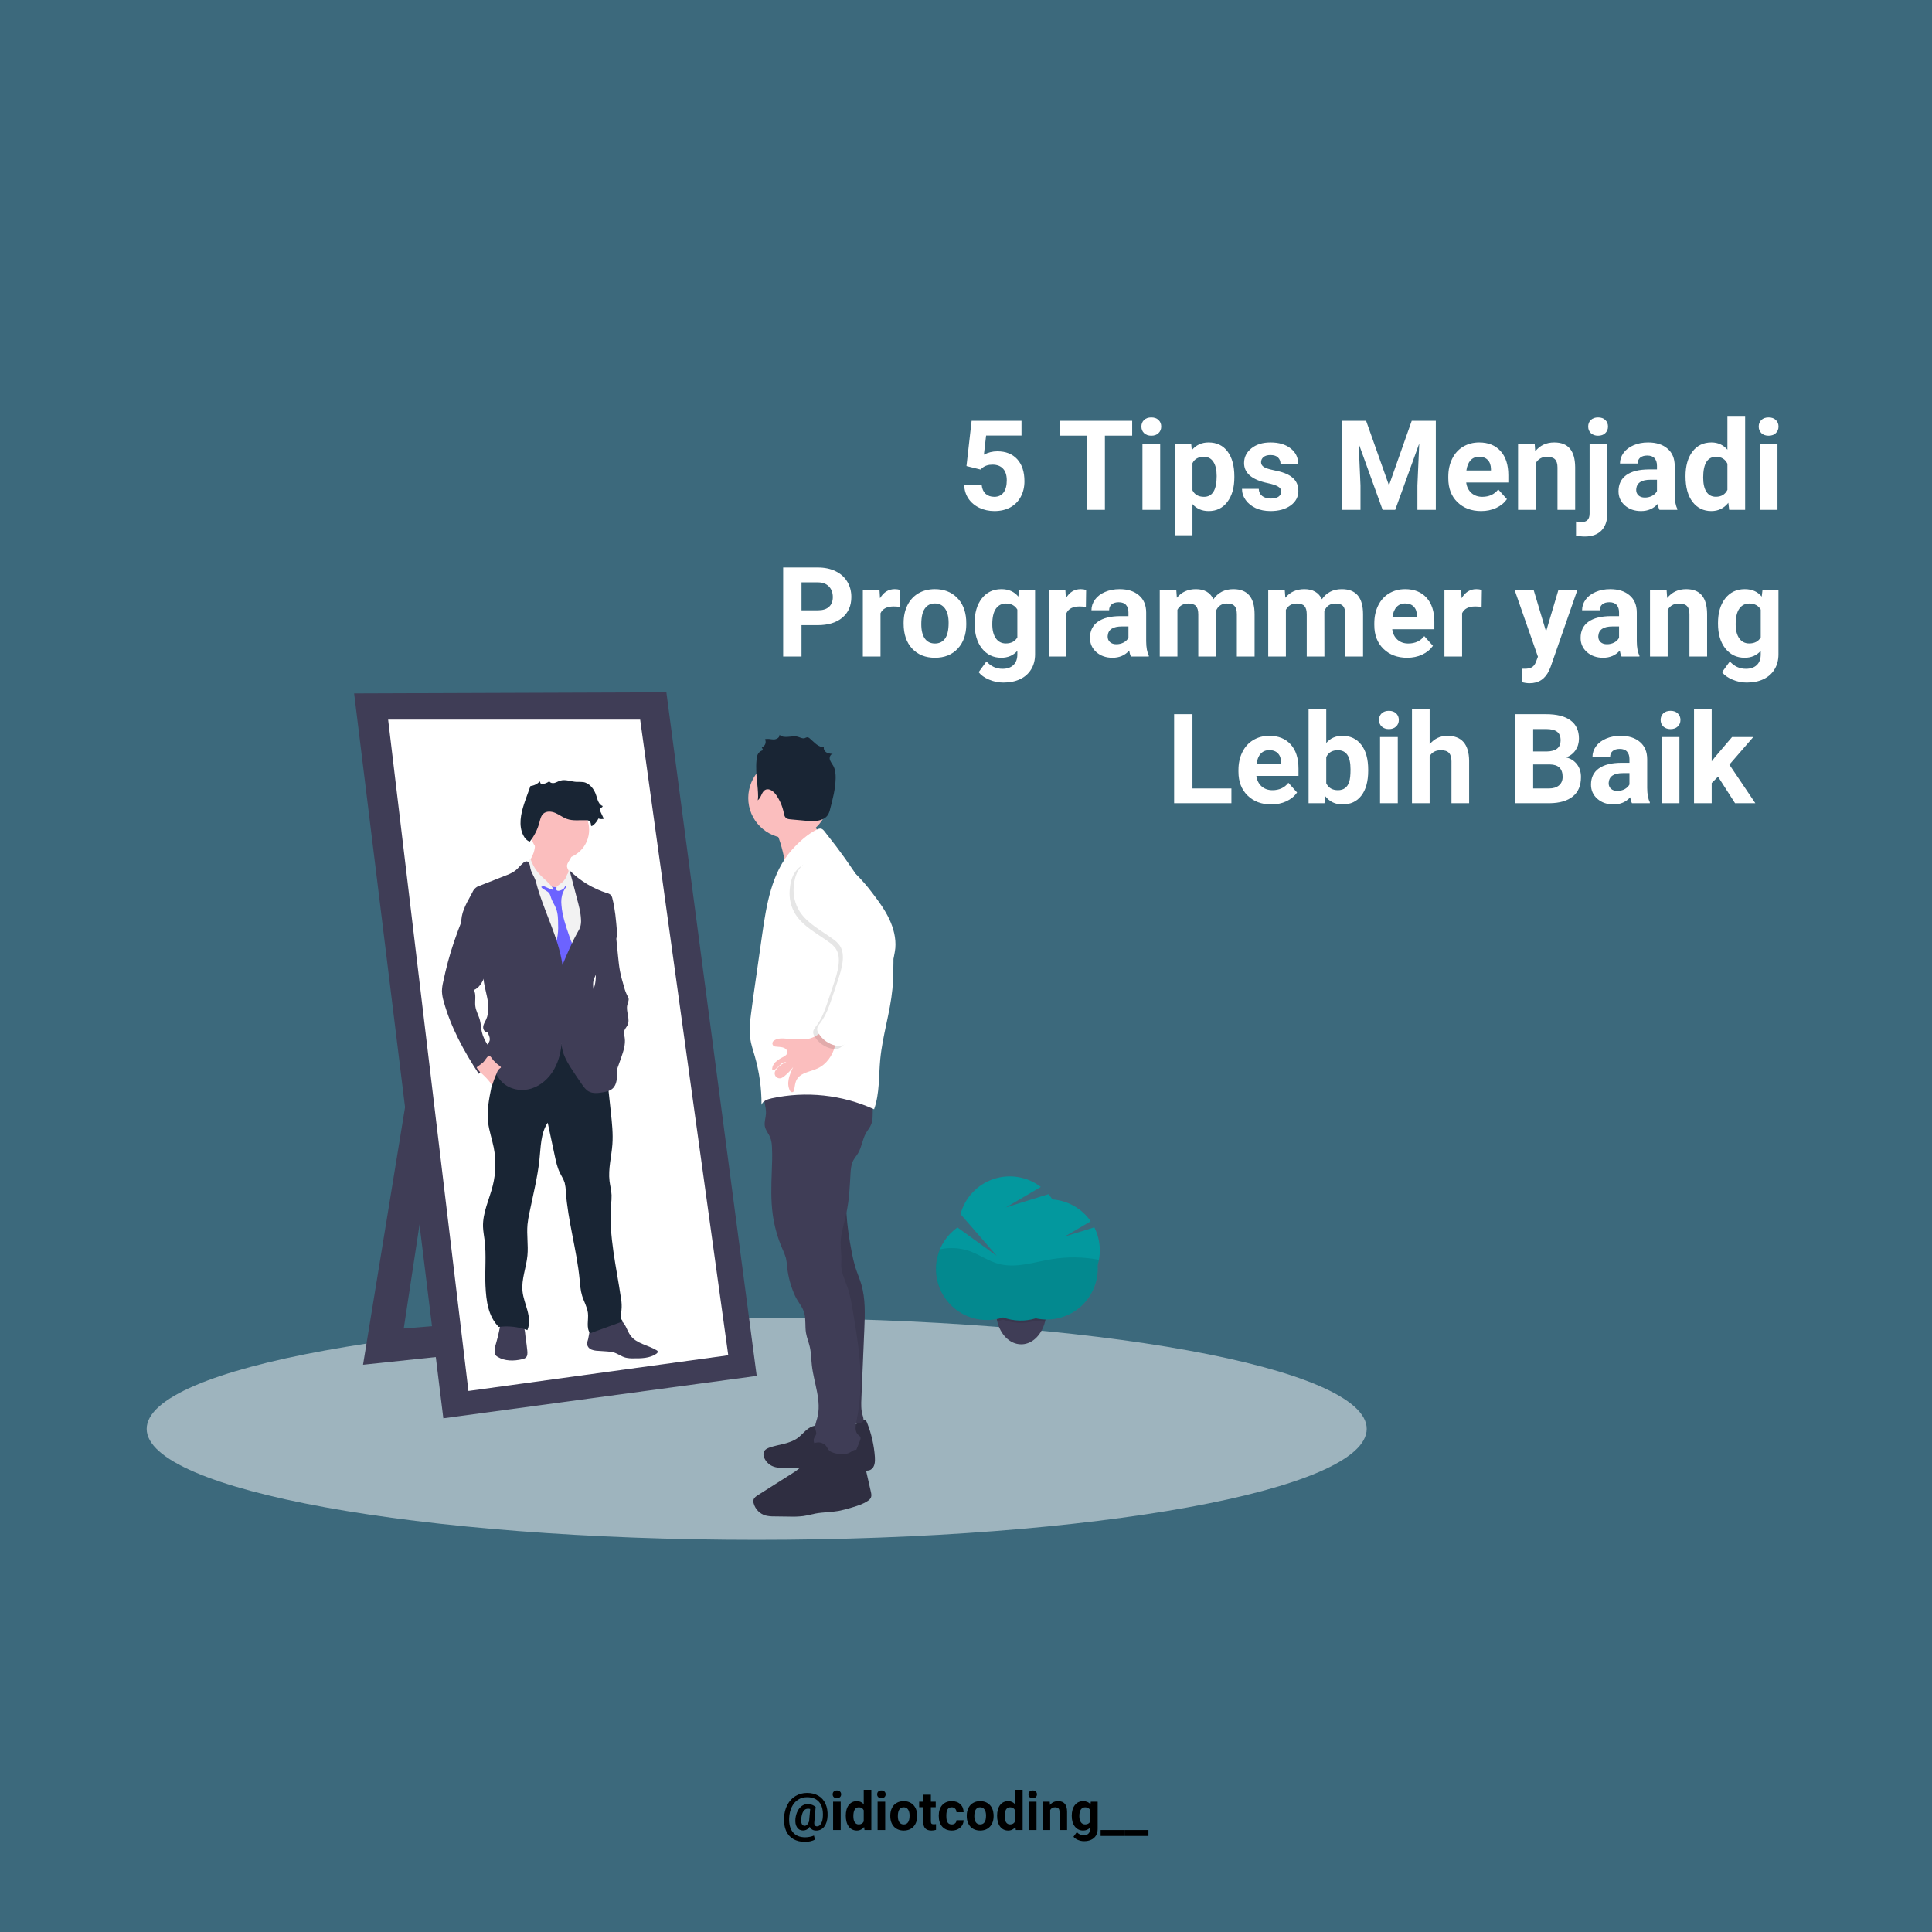 <svg width="1080" height="1080" viewBox="0 0 1080 1080" fill="none" xmlns="http://www.w3.org/2000/svg">
<rect width="1080" height="1080" fill="#3C697C"/>
<path d="M462.62 1015.15C462.513 1017.65 461.893 1019.64 460.76 1021.11C459.637 1022.58 458.123 1023.31 456.219 1023.31C455.379 1023.31 454.651 1023.13 454.036 1022.77C453.431 1022.4 452.972 1021.89 452.659 1021.21C451.683 1022.58 450.408 1023.26 448.836 1023.26C447.41 1023.26 446.307 1022.66 445.525 1021.46C444.744 1020.26 444.451 1018.67 444.646 1016.7C444.822 1015.09 445.228 1013.66 445.862 1012.41C446.507 1011.15 447.317 1010.18 448.294 1009.51C449.271 1008.83 450.325 1008.5 451.458 1008.5C452.854 1008.5 454.046 1008.82 455.032 1009.46L455.955 1010.09L455.208 1018.56C455.11 1019.33 455.193 1019.92 455.457 1020.33C455.73 1020.74 456.16 1020.95 456.746 1020.95C457.645 1020.95 458.396 1020.43 459.002 1019.38C459.607 1018.33 459.939 1016.95 459.998 1015.25C460.164 1011.84 459.476 1009.23 457.933 1007.4C456.399 1005.56 454.124 1004.65 451.106 1004.65C449.222 1004.65 447.542 1005.12 446.067 1006.08C444.593 1007.04 443.431 1008.4 442.581 1010.17C441.731 1011.93 441.253 1013.94 441.146 1016.22C440.989 1019.67 441.683 1022.35 443.226 1024.23C444.769 1026.12 447.078 1027.07 450.154 1027.07C450.965 1027.07 451.814 1026.98 452.703 1026.79C453.592 1026.62 454.358 1026.38 455.003 1026.08L455.56 1028.33C454.964 1028.72 454.158 1029.04 453.143 1029.27C452.137 1029.51 451.121 1029.64 450.096 1029.64C447.518 1029.64 445.32 1029.11 443.504 1028.07C441.688 1027.03 440.33 1025.5 439.432 1023.47C438.543 1021.45 438.157 1019.03 438.274 1016.22C438.392 1013.52 439.007 1011.11 440.12 1008.97C441.233 1006.83 442.747 1005.18 444.661 1004.02C446.585 1002.84 448.753 1002.26 451.165 1002.26C453.616 1002.26 455.726 1002.79 457.493 1003.84C459.261 1004.88 460.584 1006.38 461.463 1008.34C462.342 1010.29 462.728 1012.56 462.62 1015.15ZM447.898 1016.7C447.791 1017.99 447.903 1018.97 448.235 1019.65C448.567 1020.31 449.104 1020.64 449.847 1020.64C450.325 1020.64 450.779 1020.43 451.209 1020.01C451.639 1019.59 451.995 1018.99 452.278 1018.2L452.894 1011.27C452.513 1011.14 452.122 1011.08 451.722 1011.08C450.599 1011.08 449.725 1011.55 449.1 1012.51C448.484 1013.47 448.084 1014.87 447.898 1016.7ZM469.959 1023H465.711V1007.15H469.959V1023ZM465.462 1003.05C465.462 1002.41 465.672 1001.89 466.092 1001.48C466.521 1001.07 467.103 1000.87 467.835 1000.87C468.558 1000.87 469.134 1001.07 469.563 1001.48C469.993 1001.89 470.208 1002.41 470.208 1003.05C470.208 1003.69 469.988 1004.22 469.549 1004.63C469.119 1005.04 468.548 1005.25 467.835 1005.25C467.122 1005.25 466.546 1005.04 466.106 1004.63C465.677 1004.22 465.462 1003.69 465.462 1003.05ZM472.801 1014.96C472.801 1012.49 473.353 1010.52 474.456 1009.05C475.569 1007.59 477.088 1006.86 479.012 1006.86C480.555 1006.86 481.829 1007.43 482.835 1008.59V1000.5H487.083V1023H483.26L483.055 1021.32C482 1022.63 480.643 1023.29 478.982 1023.29C477.117 1023.29 475.618 1022.56 474.485 1021.1C473.362 1019.62 472.801 1017.58 472.801 1014.96ZM477.034 1015.27C477.034 1016.75 477.293 1017.89 477.811 1018.68C478.328 1019.47 479.08 1019.87 480.066 1019.87C481.375 1019.87 482.298 1019.31 482.835 1018.21V1011.96C482.308 1010.85 481.395 1010.3 480.096 1010.3C478.055 1010.3 477.034 1011.96 477.034 1015.27ZM494.832 1023H490.584V1007.15H494.832V1023ZM490.335 1003.05C490.335 1002.41 490.545 1001.89 490.965 1001.48C491.395 1001.07 491.976 1000.87 492.708 1000.87C493.431 1000.87 494.007 1001.07 494.437 1001.48C494.866 1001.89 495.081 1002.41 495.081 1003.05C495.081 1003.69 494.861 1004.22 494.422 1004.63C493.992 1005.04 493.421 1005.25 492.708 1005.25C491.995 1005.25 491.419 1005.04 490.979 1004.63C490.55 1004.22 490.335 1003.69 490.335 1003.05ZM497.674 1014.93C497.674 1013.36 497.977 1011.96 498.582 1010.72C499.188 1009.49 500.057 1008.54 501.189 1007.87C502.332 1007.19 503.655 1006.86 505.159 1006.86C507.298 1006.86 509.041 1007.51 510.389 1008.82C511.746 1010.13 512.503 1011.91 512.659 1014.15L512.688 1015.24C512.688 1017.67 512.01 1019.62 510.652 1021.1C509.295 1022.56 507.474 1023.29 505.188 1023.29C502.903 1023.29 501.077 1022.56 499.71 1021.1C498.353 1019.63 497.674 1017.64 497.674 1015.12V1014.93ZM501.907 1015.24C501.907 1016.74 502.19 1017.89 502.757 1018.69C503.323 1019.48 504.134 1019.88 505.188 1019.88C506.214 1019.88 507.015 1019.49 507.591 1018.71C508.167 1017.92 508.455 1016.66 508.455 1014.93C508.455 1013.45 508.167 1012.31 507.591 1011.5C507.015 1010.69 506.204 1010.29 505.159 1010.29C504.124 1010.29 503.323 1010.69 502.757 1011.5C502.19 1012.3 501.907 1013.55 501.907 1015.24ZM520.364 1003.25V1007.15H523.074V1010.26H520.364V1018.17C520.364 1018.75 520.477 1019.17 520.701 1019.43C520.926 1019.68 521.355 1019.81 521.99 1019.81C522.459 1019.81 522.874 1019.77 523.235 1019.7V1022.91C522.405 1023.17 521.551 1023.29 520.672 1023.29C517.703 1023.29 516.189 1021.79 516.131 1018.8V1010.26H513.816V1007.15H516.131V1003.25H520.364ZM532.024 1019.88C532.806 1019.88 533.44 1019.67 533.929 1019.24C534.417 1018.81 534.671 1018.23 534.69 1017.52H538.66C538.65 1018.6 538.357 1019.58 537.781 1020.48C537.205 1021.37 536.414 1022.06 535.408 1022.56C534.412 1023.05 533.309 1023.29 532.098 1023.29C529.832 1023.29 528.045 1022.58 526.736 1021.14C525.428 1019.69 524.773 1017.7 524.773 1015.16V1014.88C524.773 1012.44 525.423 1010.5 526.722 1009.04C528.021 1007.58 529.803 1006.86 532.068 1006.86C534.051 1006.86 535.638 1007.42 536.829 1008.56C538.03 1009.68 538.641 1011.18 538.66 1013.05H534.69C534.671 1012.23 534.417 1011.57 533.929 1011.06C533.44 1010.54 532.796 1010.29 531.995 1010.29C531.009 1010.29 530.262 1010.65 529.754 1011.37C529.256 1012.08 529.007 1013.24 529.007 1014.86V1015.29C529.007 1016.93 529.256 1018.1 529.754 1018.81C530.252 1019.52 531.009 1019.88 532.024 1019.88ZM540.418 1014.93C540.418 1013.36 540.721 1011.96 541.326 1010.72C541.932 1009.49 542.801 1008.54 543.934 1007.87C545.076 1007.19 546.399 1006.86 547.903 1006.86C550.042 1006.86 551.785 1007.51 553.133 1008.82C554.49 1010.13 555.247 1011.91 555.403 1014.15L555.433 1015.24C555.433 1017.67 554.754 1019.62 553.396 1021.1C552.039 1022.56 550.218 1023.29 547.933 1023.29C545.647 1023.29 543.821 1022.56 542.454 1021.1C541.097 1019.63 540.418 1017.64 540.418 1015.12V1014.93ZM544.651 1015.24C544.651 1016.74 544.935 1017.89 545.501 1018.69C546.067 1019.48 546.878 1019.88 547.933 1019.88C548.958 1019.88 549.759 1019.49 550.335 1018.71C550.911 1017.92 551.199 1016.66 551.199 1014.93C551.199 1013.45 550.911 1012.31 550.335 1011.5C549.759 1010.69 548.948 1010.29 547.903 1010.29C546.868 1010.29 546.067 1010.69 545.501 1011.5C544.935 1012.3 544.651 1013.55 544.651 1015.24ZM557.381 1014.96C557.381 1012.49 557.933 1010.52 559.036 1009.05C560.149 1007.59 561.668 1006.86 563.592 1006.86C565.135 1006.86 566.409 1007.43 567.415 1008.59V1000.5H571.663V1023H567.84L567.635 1021.32C566.58 1022.63 565.223 1023.29 563.562 1023.29C561.697 1023.29 560.198 1022.56 559.065 1021.1C557.942 1019.62 557.381 1017.58 557.381 1014.96ZM561.614 1015.27C561.614 1016.75 561.873 1017.89 562.391 1018.68C562.908 1019.47 563.66 1019.87 564.646 1019.87C565.955 1019.87 566.878 1019.31 567.415 1018.21V1011.96C566.888 1010.85 565.975 1010.3 564.676 1010.3C562.635 1010.3 561.614 1011.96 561.614 1015.27ZM579.412 1023H575.164V1007.15H579.412V1023ZM574.915 1003.05C574.915 1002.41 575.125 1001.89 575.545 1001.48C575.975 1001.07 576.556 1000.87 577.288 1000.87C578.011 1000.87 578.587 1001.07 579.017 1001.48C579.446 1001.89 579.661 1002.41 579.661 1003.05C579.661 1003.69 579.441 1004.22 579.002 1004.63C578.572 1005.04 578.001 1005.25 577.288 1005.25C576.575 1005.25 575.999 1005.04 575.56 1004.63C575.13 1004.22 574.915 1003.69 574.915 1003.05ZM586.81 1007.15L586.941 1008.98C588.074 1007.57 589.593 1006.86 591.497 1006.86C593.177 1006.86 594.427 1007.35 595.247 1008.34C596.067 1009.32 596.487 1010.8 596.507 1012.76V1023H592.273V1012.86C592.273 1011.96 592.078 1011.32 591.688 1010.92C591.297 1010.5 590.647 1010.3 589.739 1010.3C588.548 1010.3 587.654 1010.81 587.059 1011.82V1023H582.825V1007.15H586.81ZM599.114 1014.96C599.114 1012.53 599.69 1010.57 600.843 1009.08C602.005 1007.6 603.567 1006.86 605.53 1006.86C607.269 1006.86 608.621 1007.45 609.588 1008.64L609.764 1007.15H613.602V1022.47C613.602 1023.86 613.284 1025.07 612.649 1026.09C612.024 1027.12 611.141 1027.9 609.998 1028.43C608.855 1028.97 607.518 1029.24 605.984 1029.24C604.822 1029.24 603.689 1029.01 602.586 1028.54C601.482 1028.08 600.647 1027.48 600.081 1026.75L601.956 1024.17C603.011 1025.35 604.29 1025.94 605.794 1025.94C606.917 1025.94 607.791 1025.64 608.416 1025.04C609.041 1024.44 609.354 1023.59 609.354 1022.49V1021.64C608.377 1022.74 607.093 1023.29 605.501 1023.29C603.597 1023.29 602.054 1022.55 600.872 1021.07C599.7 1019.57 599.114 1017.59 599.114 1015.13V1014.96ZM603.348 1015.27C603.348 1016.7 603.636 1017.83 604.212 1018.65C604.788 1019.46 605.579 1019.87 606.585 1019.87C607.874 1019.87 608.797 1019.38 609.354 1018.42V1011.75C608.787 1010.78 607.874 1010.3 606.614 1010.3C605.599 1010.3 604.798 1010.71 604.212 1011.54C603.636 1012.38 603.348 1013.62 603.348 1015.27ZM628.602 1026.31H615.257V1023H628.602V1026.31ZM641.99 1026.31H628.646V1023H641.99V1026.31Z" fill="black"/>
<path d="M540.266 260.527L543.137 235.234H571.027V243.472H551.237L550.007 254.17C552.354 252.917 554.849 252.29 557.492 252.29C562.232 252.29 565.946 253.76 568.635 256.699C571.324 259.639 572.668 263.752 572.668 269.038C572.668 272.251 571.984 275.133 570.617 277.686C569.273 280.215 567.336 282.186 564.807 283.599C562.277 284.989 559.292 285.684 555.852 285.684C552.844 285.684 550.052 285.08 547.478 283.872C544.903 282.642 542.863 280.921 541.359 278.711C539.878 276.501 539.092 273.983 539.001 271.157H548.776C548.981 273.231 549.699 274.849 550.93 276.011C552.183 277.15 553.812 277.72 555.817 277.72C558.05 277.72 559.771 276.922 560.979 275.327C562.186 273.709 562.79 271.431 562.79 268.491C562.79 265.666 562.095 263.501 560.705 261.997C559.315 260.493 557.344 259.741 554.792 259.741C552.445 259.741 550.542 260.356 549.084 261.587L548.127 262.476L540.266 260.527ZM632.893 243.54H617.648V285H607.395V243.54H592.355V235.234H632.893V243.54ZM648.547 285H638.635V248.018H648.547V285ZM638.054 238.447C638.054 236.966 638.544 235.747 639.523 234.79C640.526 233.833 641.882 233.354 643.591 233.354C645.277 233.354 646.621 233.833 647.624 234.79C648.627 235.747 649.128 236.966 649.128 238.447C649.128 239.951 648.615 241.182 647.59 242.139C646.587 243.096 645.254 243.574 643.591 243.574C641.927 243.574 640.583 243.096 639.558 242.139C638.555 241.182 638.054 239.951 638.054 238.447ZM690.007 266.851C690.007 272.547 688.708 277.116 686.11 280.557C683.535 283.975 680.049 285.684 675.651 285.684C671.914 285.684 668.895 284.385 666.594 281.787V299.219H656.716V248.018H665.876L666.218 251.641C668.61 248.77 671.732 247.334 675.583 247.334C680.14 247.334 683.684 249.02 686.213 252.393C688.742 255.765 690.007 260.413 690.007 266.338V266.851ZM680.129 266.133C680.129 262.692 679.514 260.037 678.283 258.169C677.076 256.3 675.31 255.366 672.985 255.366C669.886 255.366 667.756 256.551 666.594 258.921V274.062C667.801 276.501 669.955 277.72 673.054 277.72C677.771 277.72 680.129 273.857 680.129 266.133ZM716.188 274.78C716.188 273.573 715.585 272.627 714.377 271.943C713.192 271.237 711.278 270.61 708.635 270.063C699.839 268.218 695.441 264.481 695.441 258.853C695.441 255.571 696.797 252.837 699.509 250.649C702.243 248.439 705.809 247.334 710.207 247.334C714.901 247.334 718.649 248.439 721.452 250.649C724.278 252.86 725.69 255.731 725.69 259.263H715.812C715.812 257.85 715.357 256.688 714.445 255.776C713.534 254.842 712.11 254.375 710.173 254.375C708.509 254.375 707.222 254.751 706.311 255.503C705.399 256.255 704.943 257.212 704.943 258.374C704.943 259.468 705.456 260.356 706.481 261.04C707.53 261.701 709.284 262.282 711.745 262.783C714.206 263.262 716.28 263.809 717.966 264.424C723.184 266.338 725.793 269.653 725.793 274.37C725.793 277.743 724.346 280.477 721.452 282.573C718.558 284.647 714.821 285.684 710.241 285.684C707.142 285.684 704.385 285.137 701.97 284.043C699.577 282.926 697.697 281.411 696.33 279.497C694.963 277.56 694.279 275.475 694.279 273.242H703.645C703.736 274.997 704.385 276.341 705.593 277.275C706.8 278.21 708.418 278.677 710.446 278.677C712.338 278.677 713.762 278.324 714.719 277.617C715.699 276.888 716.188 275.942 716.188 274.78ZM763.664 235.234L776.447 271.328L789.162 235.234H802.629V285H792.341V271.396L793.366 247.915L779.934 285H772.893L759.494 247.949L760.52 271.396V285H750.266V235.234H763.664ZM827.956 285.684C822.533 285.684 818.112 284.02 814.694 280.693C811.299 277.367 809.602 272.935 809.602 267.397V266.44C809.602 262.726 810.319 259.411 811.755 256.494C813.19 253.555 815.218 251.299 817.839 249.727C820.482 248.132 823.49 247.334 826.862 247.334C831.921 247.334 835.897 248.929 838.791 252.119C841.708 255.309 843.166 259.832 843.166 265.688V269.722H819.616C819.935 272.137 820.892 274.074 822.487 275.532C824.105 276.991 826.145 277.72 828.605 277.72C832.411 277.72 835.384 276.341 837.526 273.584L842.38 279.019C840.899 281.115 838.894 282.756 836.364 283.94C833.835 285.103 831.032 285.684 827.956 285.684ZM826.828 255.332C824.868 255.332 823.273 255.993 822.043 257.314C820.835 258.636 820.061 260.527 819.719 262.988H833.459V262.202C833.413 260.015 832.821 258.328 831.682 257.144C830.542 255.936 828.924 255.332 826.828 255.332ZM857.897 248.018L858.205 252.29C860.848 248.986 864.392 247.334 868.835 247.334C872.754 247.334 875.671 248.485 877.585 250.786C879.499 253.088 880.479 256.528 880.524 261.108V285H870.646V261.348C870.646 259.251 870.191 257.736 869.279 256.802C868.368 255.845 866.853 255.366 864.733 255.366C861.953 255.366 859.868 256.551 858.479 258.921V285H848.601V248.018H857.897ZM898.503 248.018V287.017C898.503 291.095 897.421 294.263 895.256 296.519C893.091 298.797 889.969 299.937 885.891 299.937C884.182 299.937 882.552 299.743 881.003 299.355V291.528C882.188 291.733 883.225 291.836 884.113 291.836C887.098 291.836 888.591 290.252 888.591 287.085V248.018H898.503ZM887.805 238.447C887.805 236.966 888.295 235.747 889.274 234.79C890.277 233.833 891.633 233.354 893.342 233.354C895.051 233.354 896.395 233.833 897.375 234.79C898.378 235.747 898.879 236.966 898.879 238.447C898.879 239.951 898.366 241.182 897.341 242.139C896.338 243.096 895.005 243.574 893.342 243.574C891.678 243.574 890.334 243.096 889.309 242.139C888.306 241.182 887.805 239.951 887.805 238.447ZM927.658 285C927.202 284.111 926.872 283.006 926.667 281.685C924.274 284.351 921.164 285.684 917.336 285.684C913.713 285.684 910.705 284.635 908.312 282.539C905.943 280.443 904.758 277.799 904.758 274.609C904.758 270.69 906.205 267.682 909.099 265.586C912.015 263.49 916.219 262.43 921.711 262.407H926.257V260.288C926.257 258.579 925.812 257.212 924.924 256.187C924.058 255.161 922.679 254.648 920.788 254.648C919.125 254.648 917.814 255.047 916.857 255.845C915.923 256.642 915.456 257.736 915.456 259.126H905.578C905.578 256.984 906.239 255.002 907.561 253.179C908.882 251.356 910.751 249.932 913.166 248.906C915.581 247.858 918.293 247.334 921.301 247.334C925.858 247.334 929.47 248.485 932.136 250.786C934.825 253.065 936.169 256.278 936.169 260.425V276.455C936.192 279.964 936.682 282.619 937.639 284.419V285H927.658ZM919.489 278.13C920.948 278.13 922.292 277.811 923.522 277.173C924.753 276.512 925.664 275.635 926.257 274.541V268.184H922.565C917.621 268.184 914.989 269.893 914.67 273.311L914.636 273.892C914.636 275.122 915.069 276.136 915.935 276.934C916.8 277.731 917.985 278.13 919.489 278.13ZM942.219 266.235C942.219 260.47 943.506 255.879 946.081 252.461C948.679 249.043 952.222 247.334 956.711 247.334C960.311 247.334 963.285 248.678 965.632 251.367V232.5H975.544V285H966.623L966.145 281.069C963.684 284.146 960.516 285.684 956.643 285.684C952.29 285.684 948.793 283.975 946.149 280.557C943.529 277.116 942.219 272.342 942.219 266.235ZM952.097 266.953C952.097 270.417 952.701 273.071 953.908 274.917C955.116 276.763 956.87 277.686 959.172 277.686C962.225 277.686 964.379 276.398 965.632 273.823V259.229C964.401 256.654 962.271 255.366 959.24 255.366C954.478 255.366 952.097 259.229 952.097 266.953ZM993.625 285H983.713V248.018H993.625V285ZM983.132 238.447C983.132 236.966 983.622 235.747 984.602 234.79C985.604 233.833 986.96 233.354 988.669 233.354C990.355 233.354 991.7 233.833 992.702 234.79C993.705 235.747 994.206 236.966 994.206 238.447C994.206 239.951 993.693 241.182 992.668 242.139C991.665 243.096 990.332 243.574 988.669 243.574C987.006 243.574 985.661 243.096 984.636 242.139C983.633 241.182 983.132 239.951 983.132 238.447ZM448.049 349.466V367H437.795V317.234H457.209C460.946 317.234 464.227 317.918 467.053 319.285C469.901 320.652 472.089 322.601 473.615 325.13C475.142 327.636 475.905 330.496 475.905 333.709C475.905 338.585 474.23 342.436 470.881 345.262C467.554 348.064 462.94 349.466 457.038 349.466H448.049ZM448.049 341.16H457.209C459.921 341.16 461.983 340.522 463.396 339.246C464.831 337.97 465.549 336.147 465.549 333.777C465.549 331.339 464.831 329.368 463.396 327.864C461.96 326.36 459.978 325.586 457.448 325.54H448.049V341.16ZM503.112 339.28C501.768 339.098 500.583 339.007 499.558 339.007C495.821 339.007 493.371 340.271 492.209 342.801V367H482.331V330.018H491.662L491.936 334.427C493.918 331.032 496.664 329.334 500.173 329.334C501.267 329.334 502.292 329.482 503.249 329.778L503.112 339.28ZM505.129 348.167C505.129 344.498 505.835 341.229 507.248 338.357C508.661 335.486 510.689 333.265 513.332 331.692C515.998 330.12 519.086 329.334 522.595 329.334C527.585 329.334 531.652 330.861 534.797 333.914C537.964 336.967 539.73 341.115 540.095 346.355L540.163 348.885C540.163 354.559 538.579 359.116 535.412 362.557C532.245 365.975 527.995 367.684 522.663 367.684C517.331 367.684 513.07 365.975 509.88 362.557C506.713 359.139 505.129 354.49 505.129 348.611V348.167ZM515.007 348.885C515.007 352.394 515.668 355.083 516.989 356.951C518.311 358.797 520.202 359.72 522.663 359.72C525.056 359.72 526.924 358.808 528.269 356.985C529.613 355.14 530.285 352.2 530.285 348.167C530.285 344.726 529.613 342.06 528.269 340.169C526.924 338.278 525.033 337.332 522.595 337.332C520.179 337.332 518.311 338.278 516.989 340.169C515.668 342.037 515.007 344.943 515.007 348.885ZM544.812 348.235C544.812 342.562 546.156 337.993 548.845 334.529C551.556 331.066 555.202 329.334 559.782 329.334C563.838 329.334 566.994 330.724 569.25 333.504L569.66 330.018H578.615V365.77C578.615 369.005 577.875 371.819 576.394 374.212C574.935 376.604 572.873 378.427 570.207 379.681C567.541 380.934 564.419 381.561 560.842 381.561C558.13 381.561 555.487 381.014 552.912 379.92C550.337 378.849 548.389 377.459 547.067 375.75L551.442 369.734C553.903 372.492 556.888 373.87 560.397 373.87C563.018 373.87 565.057 373.164 566.516 371.751C567.974 370.361 568.703 368.379 568.703 365.804V363.821C566.424 366.396 563.428 367.684 559.714 367.684C555.271 367.684 551.67 365.952 548.913 362.488C546.179 359.002 544.812 354.388 544.812 348.646V348.235ZM554.689 348.953C554.689 352.303 555.362 354.935 556.706 356.849C558.05 358.74 559.896 359.686 562.243 359.686C565.251 359.686 567.404 358.558 568.703 356.302V340.75C567.382 338.494 565.251 337.366 562.312 337.366C559.942 337.366 558.073 338.335 556.706 340.271C555.362 342.208 554.689 345.102 554.689 348.953ZM607.019 339.28C605.674 339.098 604.489 339.007 603.464 339.007C599.727 339.007 597.277 340.271 596.115 342.801V367H586.237V330.018H595.568L595.842 334.427C597.824 331.032 600.57 329.334 604.079 329.334C605.173 329.334 606.198 329.482 607.155 329.778L607.019 339.28ZM632.209 367C631.753 366.111 631.423 365.006 631.218 363.685C628.825 366.351 625.715 367.684 621.887 367.684C618.264 367.684 615.256 366.635 612.863 364.539C610.493 362.443 609.309 359.799 609.309 356.609C609.309 352.69 610.756 349.682 613.649 347.586C616.566 345.49 620.77 344.43 626.262 344.407H630.808V342.288C630.808 340.579 630.363 339.212 629.475 338.187C628.609 337.161 627.23 336.648 625.339 336.648C623.675 336.648 622.365 337.047 621.408 337.845C620.474 338.642 620.007 339.736 620.007 341.126H610.129C610.129 338.984 610.79 337.002 612.111 335.179C613.433 333.356 615.301 331.932 617.717 330.906C620.132 329.858 622.844 329.334 625.852 329.334C630.409 329.334 634.021 330.485 636.687 332.786C639.375 335.065 640.72 338.278 640.72 342.425V358.455C640.743 361.964 641.232 364.619 642.189 366.419V367H632.209ZM624.04 360.13C625.498 360.13 626.843 359.811 628.073 359.173C629.304 358.512 630.215 357.635 630.808 356.541V350.184H627.116C622.172 350.184 619.54 351.893 619.221 355.311L619.187 355.892C619.187 357.122 619.619 358.136 620.485 358.934C621.351 359.731 622.536 360.13 624.04 360.13ZM657.57 330.018L657.878 334.153C660.498 330.94 664.042 329.334 668.508 329.334C673.27 329.334 676.54 331.214 678.317 334.974C680.915 331.214 684.618 329.334 689.426 329.334C693.436 329.334 696.421 330.507 698.381 332.854C700.34 335.179 701.32 338.688 701.32 343.382V367H691.408V343.416C691.408 341.32 690.998 339.793 690.178 338.836C689.357 337.856 687.91 337.366 685.837 337.366C682.875 337.366 680.824 338.779 679.685 341.604L679.719 367H669.841V343.45C669.841 341.308 669.419 339.759 668.576 338.802C667.733 337.845 666.298 337.366 664.27 337.366C661.467 337.366 659.439 338.528 658.186 340.853V367H648.308V330.018H657.57ZM718.205 330.018L718.513 334.153C721.133 330.94 724.676 329.334 729.143 329.334C733.905 329.334 737.175 331.214 738.952 334.974C741.55 331.214 745.253 329.334 750.061 329.334C754.071 329.334 757.056 330.507 759.016 332.854C760.975 335.179 761.955 338.688 761.955 343.382V367H752.043V343.416C752.043 341.32 751.633 339.793 750.812 338.836C749.992 337.856 748.545 337.366 746.472 337.366C743.509 337.366 741.459 338.779 740.319 341.604L740.354 367H730.476V343.45C730.476 341.308 730.054 339.759 729.211 338.802C728.368 337.845 726.932 337.366 724.904 337.366C722.102 337.366 720.074 338.528 718.82 340.853V367H708.942V330.018H718.205ZM786.599 367.684C781.175 367.684 776.755 366.02 773.337 362.693C769.942 359.367 768.244 354.935 768.244 349.397V348.44C768.244 344.726 768.962 341.411 770.397 338.494C771.833 335.555 773.861 333.299 776.481 331.727C779.125 330.132 782.132 329.334 785.505 329.334C790.563 329.334 794.54 330.929 797.434 334.119C800.35 337.309 801.809 341.832 801.809 347.688V351.722H778.259C778.578 354.137 779.535 356.074 781.13 357.532C782.748 358.991 784.787 359.72 787.248 359.72C791.053 359.72 794.027 358.341 796.169 355.584L801.022 361.019C799.541 363.115 797.536 364.756 795.007 365.94C792.478 367.103 789.675 367.684 786.599 367.684ZM785.471 337.332C783.511 337.332 781.916 337.993 780.686 339.314C779.478 340.636 778.703 342.527 778.361 344.988H792.102V344.202C792.056 342.015 791.464 340.328 790.324 339.144C789.185 337.936 787.567 337.332 785.471 337.332ZM828.229 339.28C826.885 339.098 825.7 339.007 824.675 339.007C820.938 339.007 818.488 340.271 817.326 342.801V367H807.448V330.018H816.779L817.053 334.427C819.035 331.032 821.781 329.334 825.29 329.334C826.384 329.334 827.409 329.482 828.366 329.778L828.229 339.28ZM864.255 353.021L871.091 330.018H881.687L866.818 372.742L865.998 374.69C863.788 379.521 860.142 381.937 855.061 381.937C853.625 381.937 852.167 381.72 850.686 381.287V373.802L852.189 373.836C854.058 373.836 855.448 373.551 856.359 372.981C857.294 372.412 858.023 371.466 858.547 370.145L859.709 367.103L846.755 330.018H857.385L864.255 353.021ZM906.467 367C906.011 366.111 905.681 365.006 905.476 363.685C903.083 366.351 899.973 367.684 896.145 367.684C892.521 367.684 889.514 366.635 887.121 364.539C884.751 362.443 883.566 359.799 883.566 356.609C883.566 352.69 885.013 349.682 887.907 347.586C890.824 345.49 895.028 344.43 900.52 344.407H905.065V342.288C905.065 340.579 904.621 339.212 903.732 338.187C902.867 337.161 901.488 336.648 899.597 336.648C897.933 336.648 896.623 337.047 895.666 337.845C894.732 338.642 894.265 339.736 894.265 341.126H884.387C884.387 338.984 885.048 337.002 886.369 335.179C887.691 333.356 889.559 331.932 891.975 330.906C894.39 329.858 897.102 329.334 900.109 329.334C904.667 329.334 908.278 330.485 910.944 332.786C913.633 335.065 914.978 338.278 914.978 342.425V358.455C915 361.964 915.49 364.619 916.447 366.419V367H906.467ZM898.298 360.13C899.756 360.13 901.101 359.811 902.331 359.173C903.562 358.512 904.473 357.635 905.065 356.541V350.184H901.374C896.429 350.184 893.798 351.893 893.479 355.311L893.444 355.892C893.444 357.122 893.877 358.136 894.743 358.934C895.609 359.731 896.794 360.13 898.298 360.13ZM931.657 330.018L931.965 334.29C934.608 330.986 938.151 329.334 942.595 329.334C946.514 329.334 949.431 330.485 951.345 332.786C953.259 335.088 954.239 338.528 954.284 343.108V367H944.406V343.348C944.406 341.251 943.951 339.736 943.039 338.802C942.128 337.845 940.612 337.366 938.493 337.366C935.713 337.366 933.628 338.551 932.238 340.921V367H922.36V330.018H931.657ZM960.368 348.235C960.368 342.562 961.713 337.993 964.401 334.529C967.113 331.066 970.759 329.334 975.339 329.334C979.395 329.334 982.551 330.724 984.807 333.504L985.217 330.018H994.172V365.77C994.172 369.005 993.431 371.819 991.95 374.212C990.492 376.604 988.43 378.427 985.764 379.681C983.098 380.934 979.976 381.561 976.398 381.561C973.687 381.561 971.044 381.014 968.469 379.92C965.894 378.849 963.946 377.459 962.624 375.75L966.999 369.734C969.46 372.492 972.445 373.87 975.954 373.87C978.575 373.87 980.614 373.164 982.072 371.751C983.531 370.361 984.26 368.379 984.26 365.804V363.821C981.981 366.396 978.985 367.684 975.271 367.684C970.827 367.684 967.227 365.952 964.47 362.488C961.735 359.002 960.368 354.388 960.368 348.646V348.235ZM970.246 348.953C970.246 352.303 970.918 354.935 972.263 356.849C973.607 358.74 975.453 359.686 977.8 359.686C980.808 359.686 982.961 358.558 984.26 356.302V340.75C982.938 338.494 980.808 337.366 977.868 337.366C975.498 337.366 973.63 338.335 972.263 340.271C970.918 342.208 970.246 345.102 970.246 348.953ZM666.594 440.763H688.366V449H656.34V399.234H666.594V440.763ZM710.651 449.684C705.228 449.684 700.808 448.02 697.39 444.693C693.994 441.367 692.297 436.935 692.297 431.397V430.44C692.297 426.726 693.015 423.411 694.45 420.494C695.886 417.555 697.914 415.299 700.534 413.727C703.177 412.132 706.185 411.334 709.558 411.334C714.616 411.334 718.592 412.929 721.486 416.119C724.403 419.309 725.861 423.832 725.861 429.688V433.722H702.312C702.631 436.137 703.588 438.074 705.183 439.532C706.8 440.991 708.84 441.72 711.301 441.72C715.106 441.72 718.08 440.341 720.222 437.584L725.075 443.019C723.594 445.115 721.589 446.756 719.06 447.94C716.53 449.103 713.728 449.684 710.651 449.684ZM709.523 419.332C707.564 419.332 705.969 419.993 704.738 421.314C703.531 422.636 702.756 424.527 702.414 426.988H716.154V426.202C716.109 424.015 715.516 422.328 714.377 421.144C713.238 419.936 711.62 419.332 709.523 419.332ZM764.826 430.851C764.826 436.775 763.562 441.401 761.032 444.728C758.503 448.032 754.971 449.684 750.437 449.684C746.426 449.684 743.225 448.146 740.832 445.069L740.388 449H731.501V396.5H741.379V415.333C743.658 412.667 746.654 411.334 750.368 411.334C754.88 411.334 758.412 412.997 760.964 416.324C763.539 419.628 764.826 424.288 764.826 430.304V430.851ZM754.948 430.133C754.948 426.396 754.356 423.673 753.171 421.964C751.986 420.232 750.22 419.366 747.873 419.366C744.729 419.366 742.564 420.654 741.379 423.229V437.823C742.587 440.421 744.774 441.72 747.941 441.72C751.132 441.72 753.228 440.147 754.23 437.003C754.709 435.499 754.948 433.209 754.948 430.133ZM781.369 449H771.457V412.018H781.369V449ZM770.876 402.447C770.876 400.966 771.366 399.747 772.346 398.79C773.348 397.833 774.704 397.354 776.413 397.354C778.099 397.354 779.444 397.833 780.446 398.79C781.449 399.747 781.95 400.966 781.95 402.447C781.95 403.951 781.438 405.182 780.412 406.139C779.41 407.096 778.076 407.574 776.413 407.574C774.75 407.574 773.405 407.096 772.38 406.139C771.377 405.182 770.876 403.951 770.876 402.447ZM799.177 416.051C801.797 412.906 805.09 411.334 809.055 411.334C817.076 411.334 821.143 415.994 821.257 425.313V449H811.379V425.587C811.379 423.468 810.923 421.907 810.012 420.904C809.1 419.879 807.585 419.366 805.466 419.366C802.572 419.366 800.476 420.483 799.177 422.716V449H789.299V396.5H799.177V416.051ZM846.789 449V399.234H864.221C870.259 399.234 874.839 400.396 877.961 402.721C881.083 405.022 882.644 408.406 882.644 412.872C882.644 415.31 882.017 417.464 880.764 419.332C879.51 421.178 877.767 422.534 875.534 423.399C878.086 424.037 880.091 425.325 881.55 427.262C883.031 429.199 883.771 431.568 883.771 434.371C883.771 439.156 882.245 442.779 879.191 445.24C876.138 447.701 871.786 448.954 866.135 449H846.789ZM857.043 427.33V440.763H865.827C868.243 440.763 870.122 440.193 871.467 439.054C872.834 437.892 873.518 436.297 873.518 434.269C873.518 429.711 871.159 427.398 866.442 427.33H857.043ZM857.043 420.084H864.631C869.803 419.993 872.39 417.931 872.39 413.897C872.39 411.642 871.729 410.024 870.407 409.044C869.108 408.041 867.046 407.54 864.221 407.54H857.043V420.084ZM912.277 449C911.822 448.111 911.491 447.006 911.286 445.685C908.894 448.351 905.783 449.684 901.955 449.684C898.332 449.684 895.324 448.635 892.932 446.539C890.562 444.443 889.377 441.799 889.377 438.609C889.377 434.69 890.824 431.682 893.718 429.586C896.634 427.49 900.839 426.43 906.33 426.407H910.876V424.288C910.876 422.579 910.432 421.212 909.543 420.187C908.677 419.161 907.299 418.648 905.407 418.648C903.744 418.648 902.434 419.047 901.477 419.845C900.542 420.642 900.075 421.736 900.075 423.126H890.197C890.197 420.984 890.858 419.002 892.18 417.179C893.501 415.356 895.37 413.932 897.785 412.906C900.201 411.858 902.912 411.334 905.92 411.334C910.477 411.334 914.089 412.485 916.755 414.786C919.444 417.065 920.788 420.278 920.788 424.425V440.455C920.811 443.964 921.301 446.619 922.258 448.419V449H912.277ZM904.108 442.13C905.567 442.13 906.911 441.811 908.142 441.173C909.372 440.512 910.284 439.635 910.876 438.541V432.184H907.185C902.24 432.184 899.608 433.893 899.289 437.311L899.255 437.892C899.255 439.122 899.688 440.136 900.554 440.934C901.42 441.731 902.604 442.13 904.108 442.13ZM938.801 449H928.889V412.018H938.801V449ZM928.308 402.447C928.308 400.966 928.798 399.747 929.777 398.79C930.78 397.833 932.136 397.354 933.845 397.354C935.531 397.354 936.875 397.833 937.878 398.79C938.881 399.747 939.382 400.966 939.382 402.447C939.382 403.951 938.869 405.182 937.844 406.139C936.841 407.096 935.508 407.574 933.845 407.574C932.181 407.574 930.837 407.096 929.812 406.139C928.809 405.182 928.308 403.951 928.308 402.447ZM960.402 434.166L956.848 437.721V449H946.97V396.5H956.848V425.587L958.762 423.126L968.229 412.018H980.09L966.726 427.433L981.252 449H969.904L960.402 434.166Z" fill="white"/>
<g clip-path="url(#clip0)">
<path opacity="0.1" d="M340.78 601.48H268.546C265.988 601.48 263.915 603.554 263.915 606.112V621.485C263.915 624.044 265.988 626.117 268.546 626.117H340.78C343.338 626.117 345.412 624.044 345.412 621.485V606.112C345.412 603.554 343.338 601.48 340.78 601.48Z" fill="#6C63FF"/>
<path opacity="0.1" d="M340.78 564.52H268.546C265.988 564.52 263.915 566.593 263.915 569.151V584.524C263.915 587.083 265.988 589.156 268.546 589.156H340.78C343.338 589.156 345.412 587.083 345.412 584.524V569.151C345.412 566.593 343.338 564.52 340.78 564.52Z" fill="#6C63FF"/>
<path opacity="0.1" d="M340.78 515.239H268.546C265.988 515.239 263.915 517.313 263.915 519.871V535.244C263.915 537.802 265.988 539.876 268.546 539.876H340.78C343.338 539.876 345.412 537.802 345.412 535.244V519.871C345.412 517.313 343.338 515.239 340.78 515.239Z" fill="#6C63FF"/>
<path opacity="0.1" d="M340.78 478.284H268.546C265.988 478.284 263.915 480.358 263.915 482.916V498.289C263.915 500.847 265.988 502.921 268.546 502.921H340.78C343.338 502.921 345.412 500.847 345.412 498.289V482.916C345.412 480.358 343.338 478.284 340.78 478.284Z" fill="#6C63FF"/>
<path opacity="0.5" d="M423 860.784C611.329 860.784 764 833.013 764 798.756C764 764.499 611.329 736.728 423 736.728C234.671 736.728 82 764.499 82 798.756C82 833.013 234.671 860.784 423 860.784Z" fill="white"/>
<path d="M231.616 587.112L202.94 762.91L332.607 749.196L326.996 734.234L225.694 742.65L249.383 586.8L231.616 587.112Z" fill="#3F3D56"/>
<path d="M197.952 387.623L372.505 387L423 769.144L247.824 792.834L197.952 387.623Z" fill="#3F3D56"/>
<path d="M216.966 402.273H357.855L407.103 757.612L261.851 777.56L216.966 402.273Z" fill="white"/>
<path d="M349.838 741.628C350.723 743.323 351.384 745.156 352.537 746.683C355.903 751.184 362.293 751.889 367.087 754.825C367.327 754.947 367.525 755.138 367.655 755.374C367.873 755.891 367.387 756.433 366.919 756.758C363.285 759.307 358.516 759.363 354.071 759.332C352.577 759.385 351.083 759.243 349.626 758.908C347.276 758.285 345.262 756.645 342.943 755.978C341.74 755.678 340.51 755.505 339.271 755.461L334.402 755.131C333.106 755.112 331.823 754.874 330.606 754.426C330 754.194 329.462 753.812 329.044 753.316C328.625 752.82 328.339 752.226 328.212 751.59C328.075 750.555 328.517 749.551 328.779 748.541C329.403 746.147 329.209 743.255 331.073 741.621C331.842 741.033 332.722 740.609 333.661 740.375C337.049 739.233 340.508 738.312 344.015 737.619C346.902 737.052 348.56 739.171 349.838 741.628Z" fill="#3F3D56"/>
<path d="M294.766 755.112C294.891 756.44 294.929 757.961 293.969 758.89C293.371 759.386 292.649 759.71 291.88 759.825C287.273 760.897 282.136 760.972 278.128 758.466C277.711 758.228 277.343 757.913 277.043 757.537C276.709 757.026 276.519 756.433 276.495 755.823C276.351 754.059 276.894 752.319 277.386 750.617C278.551 746.579 279.437 742.465 280.036 738.305C280.085 737.962 291.799 740.175 292.578 741.335C293.557 742.769 293.563 746.21 293.825 747.918C294.22 750.304 294.534 752.702 294.766 755.112Z" fill="#3F3D56"/>
<path d="M338.367 592.89L341.484 621.872C342.108 627.794 342.762 633.748 342.332 639.689C341.833 646.546 339.913 653.404 340.724 660.199C341.042 662.842 341.765 665.435 341.871 668.097C341.89 669.867 341.801 671.637 341.603 673.396C340.194 690.982 344.651 708.431 347.145 725.893C347.546 728.047 347.634 730.247 347.406 732.426C347.082 734.639 346.434 737.544 348.404 738.591L329.901 745.299C327.539 742.338 329.103 737.731 328.655 733.972C328.243 730.587 326.385 727.57 325.394 724.309C324.496 721.379 324.309 718.293 324.016 715.251C322.402 698.688 317.446 682.554 316.286 665.953C316.249 664.35 316.04 662.755 315.663 661.196C315.04 659.133 313.793 657.331 312.883 655.392C311.486 652.481 310.8 649.289 310.127 646.135L306.169 627.589C302.166 633.548 302.328 641.304 301.537 648.448C300.427 658.422 297.946 668.228 295.926 678.078C295.457 680.197 295.105 682.341 294.873 684.499C294.349 690.278 295.39 696.113 294.835 701.886C294.212 708.575 291.4 715.102 292.08 721.791C292.454 725.494 293.875 728.997 294.835 732.588C295.795 736.179 296.269 740.119 294.804 743.541C289.684 741.661 284.183 741.054 278.776 741.771C272.835 735.693 271.782 727.214 271.377 718.705C270.971 710.196 271.95 701.674 270.89 693.245C270.579 690.752 270.092 688.32 270.011 685.833C269.749 677.86 273.583 670.398 275.491 662.649C277.208 655.673 277.372 648.406 275.971 641.36C275.036 636.703 273.428 632.183 272.854 627.464C272.075 620.85 273.396 614.186 274.724 607.652C275.616 603.245 276.501 598.837 277.511 594.455C278.596 589.748 279.886 584.942 282.785 581.089C287.423 574.924 295.658 572.187 303.357 572.786C311.056 573.384 318.244 576.888 324.602 581.251C329.614 584.601 334.232 588.505 338.367 592.89Z" fill="#192534"/>
<path d="M317.683 481.913C317.333 482.474 317.09 483.096 316.966 483.745C316.81 485.023 317.589 486.195 318.213 487.311C319.011 488.745 319.625 490.274 320.039 491.862C320.336 492.845 320.427 493.878 320.307 494.898C320.155 495.664 319.882 496.401 319.497 497.08C318.294 499.399 316.511 501.544 314.086 502.51C312.208 503.201 310.16 503.284 308.232 502.747C306.317 502.205 304.507 501.345 302.877 500.203C301.503 499.333 300.268 498.261 299.211 497.024C298.203 495.671 297.354 494.207 296.68 492.66C295.384 489.948 294.068 487.05 294.305 484.076C294.318 483.806 294.368 483.54 294.455 483.284C294.657 482.822 294.94 482.4 295.29 482.037C297.95 478.886 299.314 474.841 299.105 470.723L308.188 472.786C310.189 473.241 312.191 473.696 314.167 474.264C315.788 474.731 318.281 475.379 319.335 476.826C320.388 478.272 318.4 480.591 317.683 481.913Z" fill="#FBBEBE"/>
<path d="M312.82 480.367C321.937 480.367 329.328 472.976 329.328 463.859C329.328 454.742 321.937 447.352 312.82 447.352C303.703 447.352 296.312 454.742 296.312 463.859C296.312 472.976 303.703 480.367 312.82 480.367Z" fill="#FBBEBE"/>
<path d="M310.165 497.161C310.863 495.634 312.371 494.667 313.749 493.707C315.127 492.747 316.523 491.519 316.791 489.855C316.808 489.478 316.901 489.109 317.066 488.77C317.595 487.972 318.855 488.371 319.609 488.957C321.442 490.385 322.689 492.411 323.904 494.387C325.477 496.79 326.823 499.334 327.925 501.986C329.677 506.605 329.889 511.649 330.082 516.58C330.257 521.068 330.425 525.625 329.334 529.977C328.648 532.732 327.464 535.407 327.395 538.243C327.19 548.548 323.611 558.398 323.362 568.702C323.343 571.682 323.493 574.66 323.811 577.623L324.397 584.312C315.333 583.793 306.293 582.997 297.279 581.925C297.017 578.845 296.138 575.859 295.334 572.879C292.041 560.697 289.93 548.225 289.031 535.637C288.551 528.954 288.059 522.296 287.317 515.639C286.65 509.585 285.341 503.495 286.126 497.454C286.537 494.708 287.401 492.05 288.682 489.587C289.087 488.605 289.783 487.772 290.677 487.199C291.124 486.983 291.598 486.83 292.086 486.744C293.499 486.458 294.934 486.289 296.375 486.239C296.727 486.209 297.082 486.243 297.422 486.339C298.03 486.641 298.528 487.125 298.85 487.723C301.627 491.898 305.558 495.177 310.165 497.161V497.161Z" fill="#F2F2F2"/>
<path d="M302.509 495.84C303.669 497.498 306.125 497.891 307.197 499.58C307.558 500.286 307.833 501.034 308.014 501.806C308.668 503.894 309.99 505.708 310.794 507.747C311.954 510.677 311.985 513.918 311.997 517.067C312.111 519.574 311.919 522.086 311.424 524.547C311.05 526.087 310.439 527.552 309.99 529.073C309.228 531.66 308.945 534.364 309.155 537.053C309.155 537.634 309.31 538.204 309.604 538.705C310.026 539.205 310.578 539.581 311.199 539.789C313.026 540.594 314.94 541.417 316.935 541.23C317.344 541.217 317.74 541.084 318.076 540.849C318.307 540.639 318.497 540.387 318.637 540.107L319.883 538C321.012 536.074 322.19 533.917 321.754 531.716C321.437 530.581 320.96 529.495 320.339 528.493C319.542 526.867 318.863 525.186 318.306 523.463C316.318 517.746 314.304 511.948 313.855 505.914C313.591 503.617 313.847 501.291 314.603 499.106C315.189 497.762 315.925 496.488 316.798 495.31C316.6 495.045 316.327 494.847 316.014 494.741C315.701 494.635 315.363 494.627 315.046 494.718C314.419 494.911 313.811 495.164 313.232 495.472C311.399 496.245 309.367 495.964 307.515 495.435C306.792 495.223 305.645 494.499 304.897 494.549C304.641 494.581 302.553 495.915 302.509 495.84Z" fill="#6C63FF"/>
<path d="M317.103 495.771C316.729 495.472 316.149 495.198 315.819 495.547C315.708 495.698 315.627 495.87 315.582 496.052C315.258 496.925 314.304 497.355 313.437 497.691C312.571 498.028 311.636 498.215 311.112 497.573C310.947 497.323 310.866 497.027 310.88 496.727C310.895 496.428 311.004 496.141 311.193 495.908C311.577 495.447 312.039 495.056 312.558 494.755C315.426 492.731 317.379 489.658 317.994 486.202C318.799 486.841 319.331 487.761 319.484 488.777C319.69 489.768 319.715 490.79 319.921 491.782C320.226 493.203 320.906 494.531 321.062 495.971C321.143 496.738 321.062 497.511 321.062 498.277C321.09 499.027 321.177 499.773 321.323 500.509C319.865 498.963 318.836 497.149 317.103 495.771Z" fill="#F2F2F2"/>
<path d="M304.485 491.538C303.862 490.946 303.238 490.385 302.615 489.78C299.88 487.11 297.814 483.831 296.587 480.211C295.789 480.834 294.91 481.657 294.891 482.705C294.962 483.446 295.248 484.15 295.714 484.731C298.071 488.443 299.628 492.607 300.284 496.955C300.62 496.429 301.087 495.999 301.638 495.705C302.19 495.411 302.807 495.264 303.432 495.279C304.417 495.279 308.837 497.897 309.155 497.236C309.622 496.201 305.233 492.243 304.485 491.538Z" fill="#F2F2F2"/>
<path d="M318.406 486.576C324.27 492.414 331.449 496.76 339.34 499.25C340.124 499.421 340.852 499.79 341.453 500.322C341.902 500.883 342.204 501.547 342.332 502.255C343.853 508.202 344.364 514.355 344.869 520.47C345.002 521.482 344.981 522.507 344.807 523.513C344.439 525.146 343.28 526.467 342.139 527.696C338.56 531.529 334.477 535.538 333.873 540.75C333.826 541.754 333.708 542.754 333.517 543.742C333.205 544.901 332.514 545.924 332.09 547.052C330.007 552.607 334.714 559.333 331.846 564.507C333.399 567.49 334.464 570.701 335.001 574.02C335.097 575.279 335.385 576.515 335.855 577.686C336.709 579.469 338.467 580.604 339.851 582.05C344.071 586.376 344.589 592.997 344.838 599.037C344.994 602.441 344.944 606.35 342.345 608.582C340.842 609.885 338.791 610.309 336.827 610.633C334.215 611.069 331.373 611.381 329.06 610.09C327.402 609.168 326.273 607.553 325.195 605.995C323.15 603.021 321.099 600.054 319.16 597.005C316.093 592.199 313.201 586.707 314.086 581.071C313.836 586.838 312.621 592.648 309.791 597.672C306.96 602.697 302.403 606.892 296.874 608.551C291.344 610.209 284.879 609.037 280.759 604.997C279.414 603.612 278.259 602.055 277.324 600.365C274.978 596.348 273.267 591.994 272.249 587.455C271.981 586.276 271.782 584.961 272.374 583.908C272.655 583.409 273.085 583.016 273.378 582.524C274.363 580.847 273.415 578.733 272.461 577.025C271.009 577.162 269.968 575.454 270.099 573.995C270.23 572.537 271.102 571.271 271.719 569.943C273.527 566.028 273.128 561.471 272.256 557.251C271.383 553.031 270.08 548.835 270.18 544.527C270.286 539.97 267.007 535.868 264.507 532.059C263.11 529.915 261.483 527.92 260.268 525.669C257.733 520.934 257.147 515.396 258.634 510.234C259.507 507.584 260.652 505.031 262.051 502.616L264.108 498.757C264.491 497.835 265.085 497.016 265.843 496.366C266.602 495.717 267.502 495.254 268.472 495.017L282.704 489.406C284.524 488.785 286.251 487.921 287.841 486.838C289.58 485.529 290.877 483.721 292.535 482.324C292.776 482.071 293.066 481.868 293.388 481.727C293.709 481.587 294.055 481.513 294.405 481.508C295.739 481.626 296.213 483.309 296.35 484.625C296.662 487.567 298.844 490.061 299.585 492.922C303.6 508.725 312.097 523.301 314.429 539.434C317.047 533.144 319.665 526.841 323.019 520.919C323.548 520.069 323.993 519.169 324.347 518.232C324.75 516.881 324.9 515.467 324.79 514.062C324.621 510.003 323.543 506.039 322.477 502.117C321.093 496.781 319.846 491.862 318.406 486.576Z" fill="#3F3D56"/>
<path d="M345.53 534.864C345.804 537.52 346.072 540.181 346.565 542.806C347.138 545.842 348.011 548.809 348.878 551.777C349.301 553.445 349.907 555.061 350.686 556.596C350.968 557.041 351.192 557.521 351.353 558.023C351.658 559.27 350.96 560.517 350.661 561.764C349.763 565.504 352.456 569.662 350.76 573.11C350.249 574.157 349.358 575.023 349.021 576.145C348.628 577.436 349.021 578.814 349.227 580.148C349.757 583.888 348.479 587.691 347.22 591.288L345.075 597.36C343.118 593.719 341.141 590.041 338.436 586.918C337.47 585.796 336.416 584.755 335.525 583.57C334.195 581.709 333.145 579.663 332.408 577.498C330.504 572.354 329.417 566.944 329.185 561.464C329.03 559.906 329.21 558.333 329.714 556.851C330.127 555.994 330.589 555.161 331.098 554.358C332.769 551.347 333.112 547.781 333.081 544.34C333.05 540.898 332.682 537.445 333.081 534.022C333.406 531.165 334.251 528.391 335.574 525.837C336.355 524.183 337.515 522.737 338.959 521.617C340.038 520.809 341.353 520.382 342.7 520.401C344.738 520.519 344.271 522.271 344.445 523.961L345.53 534.864Z" fill="#3F3D56"/>
<path d="M253.834 526.38C252.562 530.12 251.415 533.894 250.393 537.701C249.395 541.441 248.504 545.202 247.718 548.984C247.315 550.647 247.089 552.348 247.045 554.059C247.125 556.05 247.467 558.022 248.061 559.925C252.076 574.394 259.395 587.741 267.636 600.29C269.991 597.353 272.788 594.8 275.927 592.722C276.184 592.57 276.399 592.355 276.551 592.098C276.63 591.856 276.653 591.599 276.618 591.346C276.584 591.094 276.492 590.852 276.351 590.64C274.076 585.977 270.473 581.868 269.338 576.8C268.864 574.693 268.845 572.499 268.309 570.404C267.617 567.692 266.071 565.211 265.716 562.431C265.336 559.401 266.339 556.097 264.918 553.41C267.817 552.282 269.494 549.296 270.722 546.434C272.034 543.507 272.972 540.426 273.515 537.264C274.368 531.202 273.182 525.029 270.142 519.715C268.657 517.065 266.752 514.673 264.5 512.634C263.759 511.967 262.007 510.053 260.928 510.071C259.488 510.103 259.027 512.434 258.615 513.481C256.951 517.758 255.305 522.041 253.834 526.38Z" fill="#3F3D56"/>
<path d="M279.655 596.157C279.842 596.294 280.054 596.481 280.004 596.706C279.955 596.93 279.774 596.986 279.612 597.08C278.769 597.678 278.14 598.53 277.816 599.511C276.78 601.846 275.877 604.237 275.111 606.674C273.716 604.584 272.075 602.669 270.223 600.97C268.802 599.661 267.212 598.42 266.452 596.65C266.452 596.6 269.718 594.187 270.018 593.925C270.934 593.109 272.087 590.846 273.035 590.347C274.107 589.786 275.129 591.987 275.946 592.872C277.069 594.088 278.312 595.189 279.655 596.157V596.157Z" fill="#FBBEBE"/>
<path d="M330.35 461.278C330.307 460.461 330.201 459.557 329.577 459.027C329.03 458.649 328.371 458.467 327.707 458.51C324.073 458.392 320.314 459.002 316.885 457.781C314.628 456.976 312.702 455.43 310.501 454.47C308.301 453.51 305.483 453.255 303.706 454.869C302.36 456.116 301.992 458.03 301.524 459.794C300.495 463.688 298.662 467.323 296.144 470.467C294.455 469.943 293.246 468.434 292.466 466.851C289.817 461.452 291.12 455.006 293.002 449.284C293.626 447.364 294.318 445.462 295.01 443.567L296.531 439.378C298.527 439.182 300.382 438.259 301.742 436.784L302.397 438.374C304.088 438.313 305.719 437.737 307.073 436.722C307.596 437.707 308.943 437.969 310.034 437.651C311.125 437.333 312.066 436.722 313.151 436.404C316.05 435.469 319.142 436.909 322.184 437.071C323.471 437.04 324.759 437.077 326.043 437.183C329.633 437.763 332.171 441.142 333.268 444.608C333.997 446.915 334.602 449.751 336.877 450.568C336.927 451.441 335.381 451.609 335.25 452.438C335.235 452.714 335.3 452.989 335.437 453.23L337.526 457.712C336.527 457.963 335.477 457.911 334.508 457.562C333.567 459.775 330.444 462.967 330.35 461.278Z" fill="#192534"/>
<path d="M436.179 471.035C437.237 474.453 438.07 477.937 438.672 481.464C439.121 484.107 439.383 487.043 437.868 489.25C443.641 480.566 449.669 471.621 458.44 466.016C456.654 464.079 455.295 461.789 454.452 459.293C453.609 456.797 453.301 454.151 453.547 451.528C453.596 451.005 446.346 453.741 445.791 454.053C443.248 455.468 440.916 457.226 438.435 458.741C437.151 459.52 431.802 461.366 431.752 462.481C431.752 463.198 433.878 465.393 434.277 466.147C435.06 467.714 435.697 469.35 436.179 471.035Z" fill="#FBBEBE"/>
<path d="M463.004 798.556C461.578 797.552 459.908 796.953 458.169 796.821C456.431 796.689 454.689 797.03 453.129 797.808C450.305 799.267 448.404 802.028 445.835 803.899C441.422 807.103 435.593 807.359 430.425 809.092C429.053 809.553 427.595 810.239 427.015 811.585C426.82 812.151 426.743 812.751 426.787 813.348C426.831 813.944 426.995 814.526 427.27 815.058C428.134 816.983 429.648 818.543 431.547 819.465C433.866 820.575 436.534 820.624 439.103 820.656L461.42 820.917C468.278 820.998 475.179 821.08 481.992 821.934C483.582 822.133 485.303 822.351 486.705 821.572C488.987 820.325 489.249 817.171 489.074 814.571C488.615 807.985 487.143 801.509 484.711 795.371C484.442 794.691 484.087 793.918 483.333 793.793C482.798 793.769 482.271 793.937 481.849 794.267C475.553 798.008 467.579 800.121 460.884 797.129" fill="#2F2E41"/>
<path d="M474.175 656.171C471.682 670.653 473.309 685.534 476.114 699.953C476.63 702.824 477.311 705.663 478.152 708.456C479.156 711.635 480.509 714.69 481.45 717.888C483.844 725.992 483.507 734.658 483.152 743.117L481.519 781.612C481.382 784.841 481.257 788.145 482.229 791.225C482.622 792.472 483.102 794.03 482.111 794.872C481.723 795.15 481.27 795.324 480.796 795.377C476.335 796.199 471.727 795.508 467.704 793.413L467.262 754.525C467.124 742.537 466.981 730.5 465.136 718.661C463.671 709.248 461.127 699.959 460.959 690.434C460.784 680.459 463.228 670.616 465.722 660.947C466.258 658.877 468.215 657.362 469.824 655.96C470.385 655.406 471.068 654.992 471.819 654.75C472.567 654.544 473.714 655.542 474.175 656.171Z" fill="#3F3D56"/>
<path opacity="0.1" d="M474.175 656.171C471.682 670.653 473.309 685.534 476.114 699.953C476.63 702.824 477.311 705.663 478.152 708.456C479.156 711.635 480.509 714.69 481.45 717.888C483.844 725.992 483.507 734.658 483.152 743.117L481.519 781.612C481.382 784.841 481.257 788.145 482.229 791.225C482.622 792.472 483.102 794.03 482.111 794.872C481.723 795.15 481.27 795.324 480.796 795.377C476.335 796.199 471.727 795.508 467.704 793.413L467.262 754.525C467.124 742.537 466.981 730.5 465.136 718.661C463.671 709.248 461.127 699.959 460.959 690.434C460.784 680.459 463.228 670.616 465.722 660.947C466.258 658.877 468.215 657.362 469.824 655.96C470.385 655.406 471.068 654.992 471.819 654.75C472.567 654.544 473.714 655.542 474.175 656.171Z" fill="black"/>
<path d="M427.364 610.913C426.441 614.71 428.399 618.643 428.181 622.546C428.056 624.909 427.127 627.265 427.557 629.584C427.987 631.903 429.646 633.649 430.531 635.775C431.176 637.55 431.518 639.421 431.541 641.31C431.796 645.973 431.591 650.661 431.416 655.306C431.123 663.098 430.905 670.934 431.933 678.658C432.829 685.35 434.648 691.885 437.338 698.077C438.154 699.762 438.827 701.511 439.352 703.307C439.696 704.981 439.926 706.677 440.038 708.382C440.63 713.928 442.119 719.341 444.445 724.41C446.035 727.882 448.809 730.644 449.688 734.328C450.523 737.856 449.962 741.578 450.567 745.15C451.01 747.8 452.088 750.306 452.686 752.924C453.466 756.309 453.447 759.819 453.84 763.272C454.962 773.247 459.494 783.221 456.788 792.896C456.246 794.841 455.405 796.818 455.785 798.8C455.972 799.772 456.446 800.732 456.234 801.699C456.059 802.522 455.423 803.158 455.099 803.937C454.476 805.396 455.136 807.129 456.246 808.257C457.43 809.309 458.806 810.122 460.298 810.651C464.893 812.615 469.649 814.609 474.636 814.566C475.242 814.598 475.846 814.487 476.401 814.242C477.298 813.774 477.741 812.758 478.121 811.823L480.677 805.501C480.989 804.735 481.301 803.837 480.87 803.126C480.571 802.737 480.208 802.4 479.798 802.129C477.735 800.39 478.202 797.142 478.751 794.53C480.152 787.821 480.929 780.997 481.07 774.144C481.344 760.48 479.094 746.896 476.849 733.411C476.07 728.73 475.285 724.017 473.732 719.528C472.18 715.04 469.892 710.72 470.266 706.057C470.665 701.02 469.356 695.739 470.266 690.771C471.177 685.802 472.617 680.94 473.545 675.978C474.749 669.538 475.048 662.973 475.416 656.44C475.572 653.772 475.771 651.017 477.018 648.648C477.747 647.264 478.807 646.079 479.624 644.739C481.731 641.254 482.067 636.934 484.081 633.393C485.035 631.716 486.35 630.239 487.048 628.443C487.539 627.027 487.795 625.541 487.809 624.042C488.006 620.28 487.797 616.507 487.185 612.79C476.573 607.39 464.804 604.659 452.898 604.835C448.341 604.91 443.734 605.371 439.458 606.948C435.381 608.463 431.665 610.589 427.364 610.913Z" fill="#3F3D56"/>
<path d="M452.923 808.419C451.09 810.7 451.215 813.961 450.043 816.647C448.622 819.908 445.455 821.996 442.45 823.898L423.748 835.742C422.726 836.366 421.628 837.132 421.254 838.292C421.077 839.032 421.109 839.807 421.348 840.53C421.794 842.094 422.626 843.521 423.768 844.68C424.909 845.839 426.324 846.693 427.881 847.163C429.536 847.557 431.236 847.731 432.937 847.68L441.347 847.793C443.908 847.893 446.474 847.793 449.021 847.493C451.352 847.157 453.621 846.49 455.94 846.066C460.161 845.299 464.5 845.368 468.726 844.626C471.314 844.117 473.871 843.457 476.382 842.649C479.436 841.733 482.547 840.779 485.165 838.965C485.886 838.527 486.471 837.896 486.855 837.145C487.297 836.116 487.054 834.938 486.805 833.847L482.79 816.205C482.564 814.736 482.028 813.331 481.219 812.084C480.328 810.9 478.726 810.114 477.335 810.619C476.762 810.88 476.22 811.207 475.721 811.592C473.664 812.944 471.027 813.169 468.595 812.745C467.024 812.464 464.949 812.034 463.683 810.993C462.723 810.201 462.436 808.973 461.62 808.076C461.047 807.488 460.357 807.027 459.595 806.723C458.833 806.418 458.015 806.278 457.195 806.31C456.375 806.343 455.571 806.547 454.835 806.91C454.099 807.273 453.448 807.787 452.923 808.419Z" fill="#2F2E41"/>
<path d="M440.798 468.604C453.237 468.604 463.322 458.519 463.322 446.08C463.322 433.641 453.237 423.557 440.798 423.557C428.359 423.557 418.275 433.641 418.275 446.08C418.275 458.519 428.359 468.604 440.798 468.604Z" fill="#FBBEBE"/>
<path d="M423.424 447.401C425.581 446.192 425.581 442.707 427.788 441.548C429.994 440.388 432.501 442.402 433.916 444.434C435.978 447.41 437.41 450.777 438.124 454.327C438.323 455.337 438.51 456.441 439.271 457.145C440.031 457.85 441.029 457.937 442.001 458.037C444.848 458.319 447.699 458.577 450.554 458.81C453.734 459.065 457.087 459.271 459.974 457.906C461.113 457.396 462.091 456.586 462.804 455.562C463.375 454.578 463.784 453.509 464.013 452.395C465.503 446.728 467.006 440.993 467.13 435.133C467.18 432.714 466.968 430.208 465.803 428.088C465.123 426.842 464.126 425.757 463.845 424.385C463.565 423.014 464.469 421.268 465.89 421.418C464.605 421.471 463.325 421.228 462.149 420.707C461.021 420.084 460.186 418.744 460.585 417.522C457.418 417.927 455.111 414.798 452.643 412.772C452.241 412.374 451.699 412.15 451.134 412.148C450.7 412.256 450.282 412.418 449.887 412.628C448.64 413.065 447.337 412.235 446.06 411.874C442.631 410.914 438.273 413.233 435.73 410.739C435.973 412.329 434.022 413.395 432.413 413.364C430.805 413.333 429.147 412.74 427.626 413.276C427.846 413.679 427.974 414.126 428.002 414.584C428.03 415.043 427.956 415.502 427.785 415.928C427.615 416.355 427.353 416.738 427.017 417.051C426.681 417.365 426.28 417.6 425.843 417.74L426.597 419.386C425.82 419.541 425.101 419.911 424.523 420.453C423.945 420.995 423.53 421.687 423.324 422.453C422.495 425.726 422.701 430.376 422.9 433.743C423 435.22 424.44 446.847 423.424 447.401Z" fill="#192534"/>
<path d="M442.643 475.111C431.329 487.835 428.449 505.745 426.036 522.608L422.483 547.507C421.56 553.965 420.612 560.424 419.808 566.901C419.247 571.333 418.724 575.834 419.334 580.26C419.814 583.751 420.98 587.118 421.953 590.478C424.483 599.291 425.743 608.42 425.693 617.59C426.447 615.37 429.06 614.473 431.354 613.974C450.603 609.797 470.686 611.942 488.619 620.089C491.767 611.268 491.175 601.618 492.054 592.292C493.301 578.995 497.596 566.109 498.868 552.837C499.335 547.893 499.392 542.925 499.441 537.956C499.479 534.309 499.516 530.625 498.756 527.053C497.908 523.101 496.119 519.416 494.267 515.832C489.149 505.868 483.463 496.206 477.236 486.894C474.102 482.206 470.834 477.611 467.43 473.11C465.705 470.829 463.945 468.572 462.15 466.34C460.41 464.177 459.656 462.301 456.894 463.597C451.676 466.041 446.44 470.841 442.643 475.111Z" fill="white"/>
<path d="M449.127 581.015C446.366 581.114 443.603 581.027 440.854 580.753C438.816 580.553 436.734 580.254 434.745 580.753C433.88 580.97 433.071 581.368 432.37 581.918C432.11 582.15 431.923 582.452 431.832 582.788C431.741 583.124 431.751 583.479 431.858 583.809C431.966 584.14 432.168 584.432 432.439 584.65C432.711 584.868 433.04 585.002 433.386 585.035L435.518 585.222C436.871 585.341 438.28 585.478 439.333 586.469C439.766 586.859 440.041 587.393 440.106 587.972C440.237 589.424 438.978 590.216 437.849 590.821C436.245 591.574 434.762 592.561 433.448 593.751C432.419 594.745 431.773 596.069 431.622 597.491C431.617 597.618 431.645 597.744 431.705 597.856C431.764 597.968 431.852 598.063 431.959 598.13C432.066 598.198 432.19 598.236 432.317 598.241C432.443 598.246 432.569 598.217 432.681 598.158C435.175 596.911 436.802 593.214 439.539 593.832C437.049 594.62 434.917 596.26 433.517 598.464C433.171 598.99 433.014 599.617 433.069 600.244C433.125 600.871 433.391 601.461 433.824 601.918C434.257 602.375 434.832 602.672 435.455 602.761C436.078 602.85 436.713 602.727 437.257 602.41C437.662 602.172 438.054 601.912 438.429 601.63C440.283 600.129 441.944 598.404 443.373 596.494C441.378 600.702 439.358 605.626 441.652 609.809C441.766 610.04 441.945 610.231 442.166 610.362C442.388 610.493 442.642 610.556 442.899 610.545C443.622 610.47 443.834 609.791 443.952 609.192C444.327 607.266 444.42 605.234 445.368 603.519C447.562 599.542 452.973 599.155 457.094 597.217C462.037 594.923 465.422 589.985 466.788 584.711C467.265 583.173 467.349 581.54 467.031 579.961C466.114 576.414 461.738 575.597 458.927 577.312C455.479 579.5 453.478 580.877 449.127 581.015Z" fill="#FBBEBE"/>
<path opacity="0.1" d="M444.75 511.237C449.114 517.976 456.688 521.772 463.184 526.504C464.769 527.536 466.151 528.85 467.261 530.382C468.901 532.913 469.132 536.129 468.795 539.109C468.371 543.043 467.106 546.827 465.852 550.58L463.128 558.715C461.401 563.877 459.618 569.145 456.333 573.483C455.492 574.587 454.513 575.765 454.55 577.149C454.623 577.949 454.897 578.717 455.348 579.381C456.4 581.096 457.785 582.583 459.423 583.753C461.06 584.922 462.916 585.75 464.88 586.188C466.056 586.488 467.288 586.488 468.465 586.188C470.148 585.69 471.413 584.318 472.585 583.021C478.196 576.831 483.806 570.553 487.859 563.291C491.817 556.203 494.186 548.329 496.368 540.53C497.266 537.66 497.893 534.71 498.238 531.722C498.699 526.111 497.228 520.501 494.822 515.432C492.416 510.364 489.105 505.776 485.695 501.319C482.477 496.94 478.901 492.837 475.004 489.05C468.221 482.71 459.924 478.982 450.847 482.579C444.439 485.123 442.039 490.428 441.465 497.223C440.979 502.129 442.135 507.058 444.75 511.237V511.237Z" fill="black"/>
<path d="M447.02 509.53C451.384 516.269 458.964 520.065 465.454 524.797C467.033 525.839 468.409 527.162 469.512 528.699C471.152 531.23 471.382 534.441 471.046 537.427C470.615 541.36 469.356 545.144 468.097 548.897L465.373 557.002C463.646 562.163 461.863 567.425 458.578 571.77C457.742 572.873 456.763 574.045 456.801 575.435C456.87 576.234 457.145 577.001 457.599 577.661C458.649 579.377 460.033 580.865 461.669 582.036C463.306 583.206 465.161 584.036 467.124 584.475C468.303 584.774 469.537 584.774 470.715 584.475C472.398 583.982 473.658 582.605 474.836 581.314C480.446 575.118 486.057 568.846 490.109 561.583C494.068 554.495 496.437 546.622 498.619 538.817C499.52 535.949 500.146 533.001 500.489 530.015C500.95 524.404 499.479 518.793 497.079 513.719C494.679 508.644 491.362 504.062 487.952 499.605C484.723 495.25 481.138 491.169 477.236 487.405C470.46 481.071 462.162 477.337 453.085 480.94C446.671 483.484 444.277 488.783 443.697 495.584C443.239 500.472 444.407 505.374 447.02 509.53Z" fill="white"/>
<path d="M584.866 733.137C584.871 734.763 584.703 736.384 584.367 737.975C584.305 738.274 584.236 738.598 584.168 738.854C582.397 745.954 577.404 751.147 571.444 751.478C571.245 751.478 571.045 751.478 570.821 751.478C564.518 751.478 559.188 746.042 557.43 738.555C557.38 738.355 557.337 738.156 557.293 737.931C556.957 736.341 556.789 734.719 556.794 733.094C556.794 722.951 563.072 714.734 570.821 714.734C578.569 714.734 584.866 723.013 584.866 733.137Z" fill="#3F3D56"/>
<path opacity="0.1" d="M584.866 733.137C584.871 734.763 584.703 736.384 584.367 737.975C584.305 738.274 584.236 738.598 584.168 738.854C583.956 738.854 583.75 738.854 583.544 738.854C582.001 738.771 580.466 738.562 578.956 738.23C577.618 738.644 576.251 738.956 574.867 739.165C573.805 739.325 572.735 739.425 571.662 739.465H570.578C569.293 739.465 568.01 739.379 566.737 739.209C564.679 738.934 562.657 738.432 560.709 737.713C559.643 738.068 558.556 738.359 557.455 738.586C557.405 738.386 557.361 738.187 557.318 737.962C556.982 736.372 556.814 734.75 556.819 733.125C556.819 722.982 563.097 714.766 570.846 714.766C578.594 714.766 584.866 723.013 584.866 733.137Z" fill="black"/>
<path d="M614.789 698.937C614.795 694.474 613.749 690.072 611.734 686.089L595.239 691.219L609.721 682.704C607.292 679.196 604.106 676.278 600.399 674.166C596.691 672.053 592.557 670.8 588.301 670.498C587.623 669.47 586.88 668.487 586.075 667.555L562.386 674.93L581.817 663.503C578.1 660.65 573.737 658.758 569.115 657.993C564.492 657.228 559.752 657.614 555.314 659.117C550.876 660.621 546.877 663.195 543.671 666.612C540.465 670.029 538.151 674.183 536.933 678.708L557.224 702.067L535.212 686.145C529.636 690.1 525.666 695.926 524.026 702.563C522.387 709.2 523.186 716.204 526.278 722.301C529.37 728.398 534.55 733.181 540.873 735.779C547.196 738.376 554.243 738.616 560.728 736.453C566.594 738.61 573.005 738.787 578.981 736.958C583.147 737.875 587.466 737.847 591.62 736.874C595.774 735.902 599.657 734.011 602.984 731.34C606.31 728.669 608.995 725.286 610.842 721.44C612.689 717.594 613.65 713.383 613.655 709.117C613.655 708.494 613.655 707.871 613.592 707.247C614.4 704.552 614.803 701.751 614.789 698.937V698.937Z" fill="#03989E"/>
<path opacity="0.1" d="M614.297 704.224C605.585 702.572 596.652 702.458 587.902 703.887C577.996 705.526 567.872 709.13 558.184 706.499C552.499 704.953 547.587 701.375 542.032 699.386C536.673 697.516 530.9 697.171 525.356 698.389C523.244 703.442 522.631 708.998 523.591 714.39C524.551 719.783 527.043 724.786 530.77 728.8C534.497 732.814 539.301 735.67 544.608 737.028C549.915 738.385 555.5 738.185 560.697 736.453C566.563 738.61 572.973 738.787 578.95 736.958C583.116 737.875 587.435 737.846 591.589 736.874C595.743 735.902 599.626 734.01 602.952 731.339C606.279 728.668 608.964 725.286 610.811 721.44C612.658 717.594 613.619 713.383 613.623 709.117C613.623 708.494 613.623 707.87 613.561 707.247C613.862 706.254 614.107 705.244 614.297 704.224Z" fill="black"/>
</g>
<defs>
<clipPath id="clip0">
<rect width="682" height="473.784" fill="white" transform="translate(82 387)"/>
</clipPath>
</defs>
</svg>
